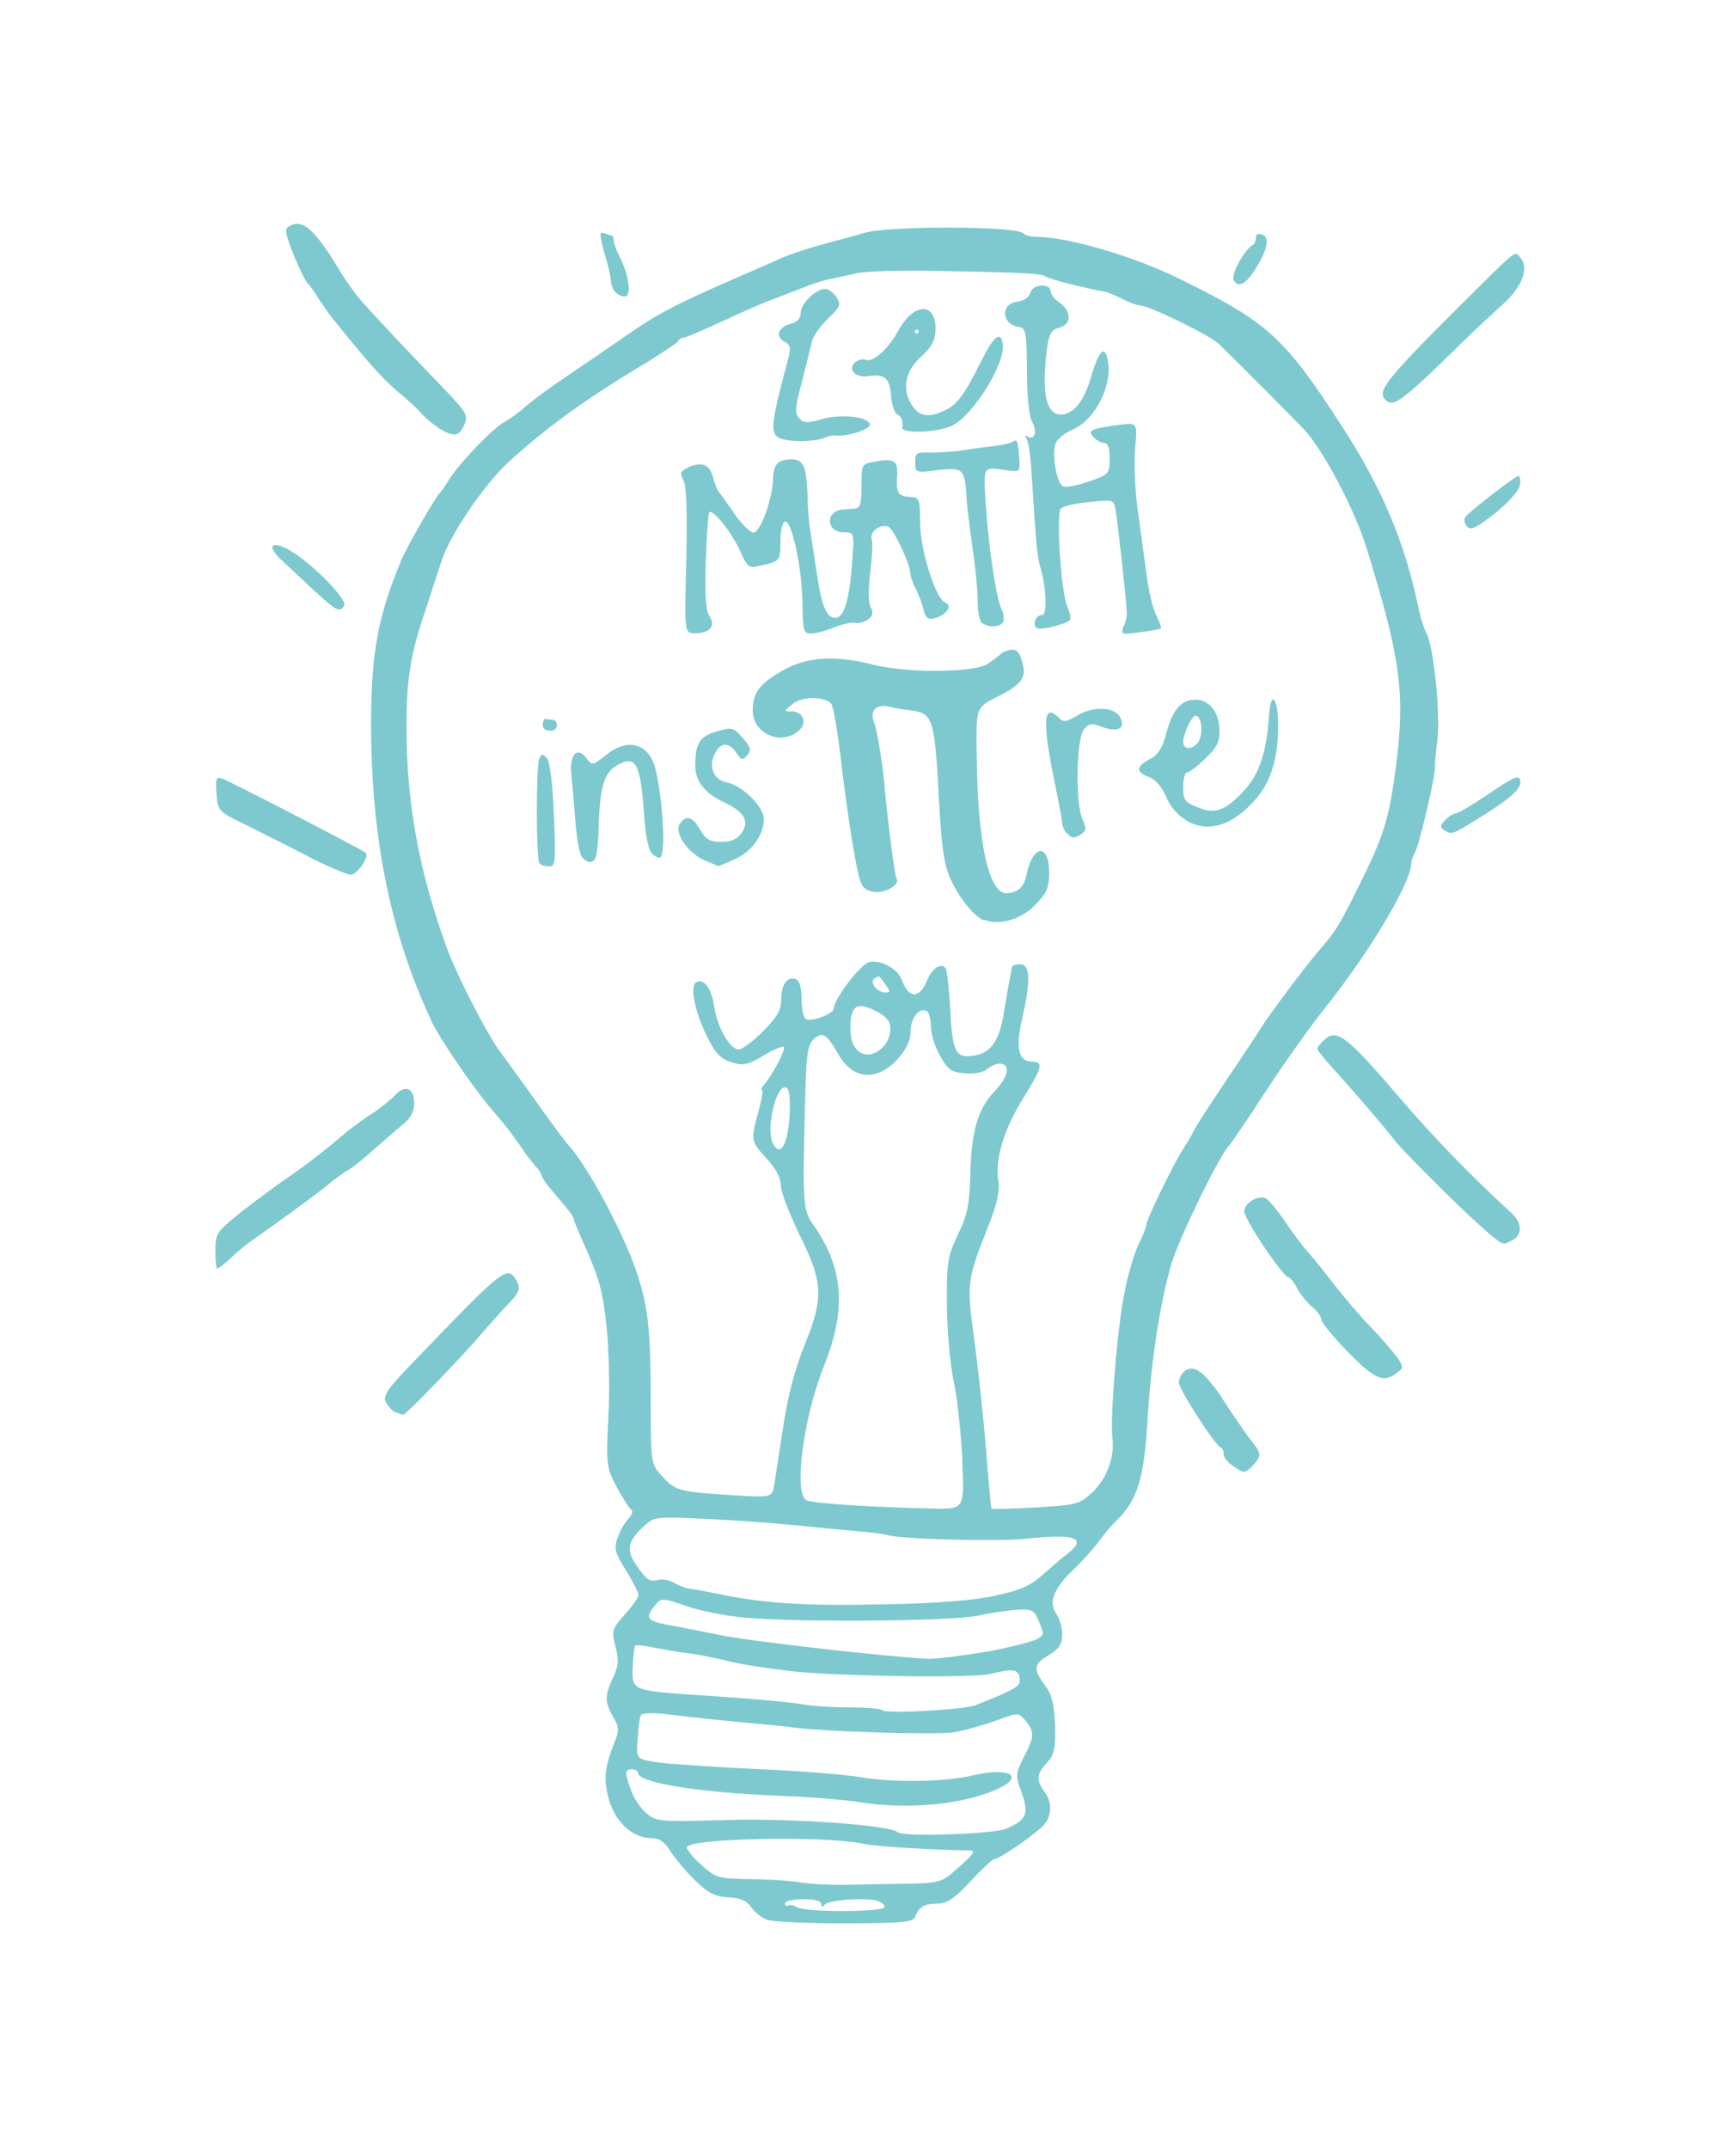 <?xml version="1.0" encoding="utf-8"?>
<!DOCTYPE svg PUBLIC "-//W3C//DTD SVG 20010904//EN" "http://www.w3.org/TR/2001/REC-SVG-20010904/DTD/svg10.dtd">
<svg version="1.0" xmlns="http://www.w3.org/2000/svg" width="640px" height="792px" viewBox="0 0 640 792" preserveAspectRatio="xMidYMid meet">
 <g fill="#7ec9cf">
  <path d="M282.4 707.4 c-1.8 -0.7 -4.3 -2.7 -5.5 -4.5 -1.6 -2.4 -4 -3.4 -8.4 -3.6 -4.9 -0.3 -7.5 -1.5 -12.3 -6.3 -3.3 -3.1 -7.3 -8.1 -9 -10.6 -2.2 -3.6 -4.2 -4.9 -7 -4.9 -6.9 0 -13.3 -5.8 -15.7 -14.2 -2.1 -7.6 -1.6 -11.8 2.1 -21.3 1.8 -4.3 1.6 -5.5 -0.6 -9.3 -3.1 -5.4 -3.1 -7.6 0 -14.4 2.1 -4.3 2.2 -6.4 0.9 -11.4 -1.5 -6 -1.3 -6.4 3.4 -11.8 2.8 -3.1 5.1 -6.3 5.1 -7.2 0 -0.9 -2.1 -4.9 -4.6 -9.1 -4.2 -6.6 -4.5 -8.1 -3.1 -12.1 0.9 -2.5 2.7 -5.7 4 -7 1.3 -1.3 1.8 -2.8 1 -3.3 -0.7 -0.4 -3.1 -4.2 -5.4 -8.4 -3.7 -7.2 -3.9 -7.9 -3 -26.2 0.6 -10.5 0.1 -25 -0.7 -33.1 -1.5 -13.6 -2.7 -17.8 -9.3 -32.4 -1.5 -3.4 -2.8 -6.6 -2.8 -7 0 -0.9 -0.9 -2.1 -8.5 -11.1 -1.9 -2.2 -3.4 -4.5 -3.4 -5.1 0 -0.6 -0.9 -1.9 -1.9 -3 -1 -1 -3.6 -4.3 -5.5 -7.2 -4.5 -6.3 -4.8 -6.9 -10.5 -13.5 -6.6 -7.5 -19.8 -26.8 -22.6 -33 -15.1 -32.2 -22.3 -67.6 -22.3 -109.4 0 -26.2 2.5 -39.9 11.2 -60.7 2.4 -5.5 12.4 -22.9 14.2 -24.7 0.4 -0.4 2.1 -2.7 3.6 -5.2 4.2 -6.4 16 -18.7 20.4 -21 2.1 -1.2 5.4 -3.6 7.5 -5.5 2.1 -1.9 8.5 -6.7 14.2 -10.5 5.8 -3.9 15.9 -10.8 22.5 -15.4 11.8 -8.2 17.8 -11.4 39.7 -21 6.1 -2.7 14.2 -6.1 18 -7.9 3.7 -1.6 11.1 -4 16.5 -5.4 5.4 -1.5 11.8 -3.1 14.2 -3.9 9.6 -2.7 56.8 -2.5 58.6 0.3 0.4 0.6 2.5 1.2 4.8 1.2 11.4 0 36.4 7.3 53.5 15.9 31.3 15.4 37.8 21.1 58.3 52.8 15.4 23.5 24 43.8 29.2 69.2 0.6 2.8 1.8 6.6 2.7 8.2 2.7 5.2 5.2 30 4 39.3 -0.6 4.8 -1 9.3 -0.9 9.9 0.6 1.8 -5.7 28.5 -7.2 31.3 -0.9 1.5 -1.5 3.4 -1.5 4.3 0 7 -15.6 33.1 -32.2 53.8 -4.9 6.1 -14.5 19.6 -21.3 30 -6.7 10.3 -13 19.6 -13.9 20.5 -4 4.6 -18.4 34.3 -21.1 43.5 -4.3 15 -7.5 36.1 -8.8 58.2 -1.2 20.5 -3.7 28.6 -11.1 36 -1.8 1.6 -4.8 5.2 -6.9 8.1 -2.1 2.8 -6.6 7.8 -10 10.9 -6.7 6.6 -8.5 11.8 -5.5 15.7 1 1.5 2.1 4.8 2.1 7.5 0 3.7 -1 5.2 -5.2 7.8 -5.5 3.3 -5.7 4.9 -0.4 12.1 1.8 2.5 2.7 6.7 3 13.8 0.1 8.5 -0.3 10.6 -3 13.6 -3.9 4 -4 6.6 -1 10.6 3.3 4.3 2.7 9.9 -1 13.2 -5.1 4.5 -15.7 11.7 -17.4 11.7 -0.7 0 -4.6 3.7 -8.8 8.2 -5.8 6.3 -8.7 8.2 -12 8.2 -4.9 0 -7 1.2 -8.4 4.8 -0.7 2.1 -3.9 2.4 -26.1 2.5 -13.8 0 -26.7 -0.6 -28.3 -1.3z m43.6 -4.3 c0.4 -0.7 -0.6 -1.8 -2.2 -2.4 -4.5 -1.5 -18.6 -0.4 -19.8 1.3 -0.7 1 -1.2 1 -1.2 -0.1 0 -1.3 -2.4 -1.9 -6.7 -1.9 -3.7 0 -6.7 0.7 -6.7 1.6 0 0.7 0.6 1.2 1.2 0.7 0.6 -0.3 2.1 -0.1 3.3 0.7 3 1.8 31 1.8 32.2 0z m7.5 -8.8 c13.5 -0.3 13.5 -0.3 20.2 -6.3 5.4 -4.8 6.1 -6 3.7 -6 -13 -0.1 -35.2 -1.5 -39 -2.4 -13.6 -3.1 -65.2 -2.1 -65.2 1.3 0 0.9 2.5 3.9 5.5 6.6 5.2 4.6 6.1 4.9 17.5 5.1 6.7 0 15.1 0.6 18.9 1.2 3.7 0.6 10.8 1 15.7 0.9 4.9 -0.1 15.1 -0.3 22.5 -0.4z m37.2 -20.2 c7.8 -3.3 8.7 -5.4 6 -13.2 -2.4 -6.6 -2.4 -7 0.7 -13.2 4 -7.5 4 -9.4 0.7 -13.5 -2.7 -3.1 -2.7 -3.1 -10.9 0 -4.5 1.6 -11.5 3.6 -15.7 4.3 -6.7 1 -50.7 -0.3 -61.5 -2.1 -2.4 -0.3 -9.9 -1 -16.5 -1.6 -12.3 -1.2 -13.6 -1.3 -27.9 -3 -4.6 -0.6 -8.8 -0.4 -9.3 0.3 -0.4 0.6 -1 4.6 -1.2 8.7 -0.6 7.5 -0.6 7.5 6.9 8.7 4.2 0.6 20.7 1.8 36.7 2.5 16 0.7 33.3 2.1 38.4 3 12.6 2.1 31.2 1.8 41.4 -0.6 12.9 -3.1 19.5 0 10 4.6 -12.4 6.1 -33.9 8.2 -52.5 5.1 -4.5 -0.7 -17.2 -1.8 -28.3 -2.2 -30.3 -1.2 -52.5 -4.8 -52.5 -8.5 0 -0.7 -1 -1.3 -2.2 -1.3 -2.7 0 -2.8 1 -0.4 7.6 0.9 2.8 3.4 6.6 5.5 8.4 3.7 3.3 4.6 3.4 30 2.7 23.7 -0.7 60.3 1.9 62.8 4.5 1.8 1.8 35.1 0.7 39.7 -1.2z m-10.8 -45.7 c15 -6 16.5 -6.9 16 -9.9 -0.4 -3.3 -2.7 -3.6 -10.9 -1.5 -6.3 1.5 -54 0.9 -71.9 -0.9 -8.2 -0.9 -19 -2.5 -24.1 -3.7 -4.9 -1.3 -12.1 -2.7 -15.7 -3.1 -3.6 -0.4 -9.3 -1.5 -12.6 -2.1 -3.3 -0.7 -6.1 -1 -6.6 -0.6 -0.3 0.3 -0.7 4.2 -0.9 8.7 -0.1 7.9 -0.1 7.9 27.6 9.7 15.3 1 30.9 2.4 34.6 3.1 3.7 0.7 11.7 1.2 17.7 1.2 6.1 0 11.5 0.4 12 1 1.3 1.5 30.3 -0.1 34.9 -1.9z m3.9 -19.6 c8.4 -1.6 16.6 -3.7 18.4 -4.6 2.7 -1.5 2.8 -1.9 0.9 -6.4 -1.8 -4.3 -2.5 -4.8 -7.8 -4.5 -3.1 0.1 -9.9 1.2 -14.8 2.2 -10.3 2.1 -66.4 2.5 -86 0.7 -6.9 -0.6 -16.6 -2.5 -21.6 -4.3 -9.1 -3.1 -9.1 -3.1 -11.8 0.3 -3.6 4.5 -2.4 5.5 8.5 7.3 4.9 0.9 12 2.4 15.7 3.1 9.9 2.2 63 8.2 77.2 8.8 3.3 0 12.9 -1.2 21.3 -2.7z m3 -20.7 c9.3 -1.9 13 -3.6 17.8 -7.8 3.3 -3 7.5 -6.6 9.3 -7.9 7 -5.7 2.2 -7.2 -16.2 -5.2 -11.1 1 -46.5 0.1 -51 -1.5 -1.2 -0.3 -5.2 -0.9 -9 -1.2 -3.7 -0.3 -14.1 -1.3 -23.2 -2.2 -9 -0.9 -24.7 -2.1 -34.9 -2.5 -18 -0.9 -18.4 -0.7 -22.2 2.7 -6 5.5 -6.6 8.8 -3 14.1 4 5.8 5.1 6.6 8.4 5.7 1.5 -0.4 4.3 0.1 6.1 1.3 1.9 1 4.3 1.9 5.1 1.9 0.9 0.1 5.5 0.9 10.5 1.9 16.8 3.6 33 4.6 61.8 3.9 18.9 -0.3 32.7 -1.5 40.5 -3.1z m-12 -50.2 c-0.6 -10.2 -1.9 -23.2 -3.3 -29.2 -1.2 -6 -2.4 -18.4 -2.4 -27.7 -0.1 -15.7 0.1 -17.5 4 -25.9 3.6 -7.3 4.3 -11.2 4.6 -21.7 0.4 -16.5 2.7 -24.6 9 -31.2 5.1 -5.4 6 -9.9 1.9 -10.2 -1.2 0 -3.3 0.9 -4.8 2.1 -1.3 1.2 -4.8 1.8 -8.1 1.5 -4.9 -0.4 -6.3 -1.3 -9.1 -6.4 -1.9 -3.3 -3.4 -8.1 -3.4 -10.8 0 -2.5 -0.7 -5.2 -1.5 -5.7 -2.7 -1.6 -6 2.4 -6 7.5 0 3.4 -1.5 6.4 -4.8 10.2 -7.8 8.4 -16.6 7.6 -22 -2.1 -4.2 -7.3 -5.7 -8.2 -9 -5.2 -2.2 2.1 -2.7 5.7 -3.1 23.8 -1 35.8 -0.7 39.3 2.8 44.2 11.4 16 12.6 31.2 4.3 52 -7.6 18.9 -11.4 46.9 -6.7 49.8 1.8 1.2 25.3 2.7 46.6 3.1 11.8 0.3 11.8 0.3 10.9 -18z m48.1 12 c5.2 -5.2 8.1 -12.9 7.2 -19.9 -0.9 -7.5 1.8 -40.9 4.5 -53.8 1.3 -6.7 3.7 -14.7 5.2 -17.7 1.6 -3.1 2.8 -6.3 2.8 -7 0 -1.9 9.7 -21.9 13.5 -27.9 1.6 -2.4 3.4 -5.5 3.9 -6.7 0.6 -1.2 6.1 -9.9 12.4 -19.2 6.3 -9.4 12.1 -18.1 12.9 -19.5 2.7 -4.3 14.7 -20.4 20.5 -27.3 6.9 -7.9 8.1 -10 16.8 -27.7 7.8 -15.9 9.6 -22.2 12.1 -41.2 3.4 -26.4 1.6 -39.9 -11.2 -80.9 -4.2 -13.3 -15 -33.9 -22 -42 -2.2 -2.5 -27.3 -27.7 -32.2 -32.4 -3.6 -3.3 -25.8 -14.1 -28.9 -14.1 -1 0 -3.9 -1 -6.6 -2.4 -2.5 -1.3 -5.5 -2.5 -6.6 -2.7 -8.2 -1.5 -20.1 -4.6 -21.3 -5.4 -1.8 -1.3 -6.1 -1.6 -39 -2.2 -13.9 -0.3 -28.2 0 -31.5 0.9 -3.3 0.7 -7.6 1.8 -9.7 2.1 -2.1 0.4 -6.3 1.8 -9.3 3 -3.1 1.2 -8.5 3.3 -12 4.6 -3.6 1.3 -12 5.1 -18.7 8.2 -6.9 3.1 -13 5.8 -13.8 5.8 -0.7 0 -1.6 0.6 -1.9 1.2 -0.1 0.6 -5.8 4.3 -12.4 8.4 -21.3 12.7 -36.1 23.4 -49.9 36 -9.3 8.5 -22 27.3 -25 36.9 -1.5 4.5 -4.2 13 -6.1 18.7 -5.4 15.9 -6.9 25.3 -6.7 44.2 0.1 26.8 4.8 52 14.8 79.4 3.7 10.2 14.7 31.5 19.3 37.8 2.2 3 8.4 11.5 13.5 18.7 5.1 7.2 10.5 14.5 12 16.2 6.3 6.9 17.1 26.4 23.1 41.2 6 15.4 7.2 23.7 7.3 50.5 0 25.9 0 25.9 4.2 30.4 4.8 5.4 6.7 5.8 26.1 7 14.5 0.9 14.5 0.9 15.3 -4.2 0.4 -2.8 1.9 -12.4 3.3 -21.4 1.6 -10.8 4.2 -20.7 7.6 -29.2 7.3 -17.8 7.2 -23.4 -1.6 -41.1 -3.7 -7.6 -6.9 -15.9 -6.9 -18.1 0 -2.8 -1.8 -6.3 -5.2 -10 -6 -6.6 -6 -6.7 -3.1 -17.4 1.2 -4.3 1.8 -7.9 1.3 -7.9 -0.6 0 0 -1.2 1.2 -2.5 3.4 -4.3 7.6 -12.6 6.9 -13.5 -0.4 -0.3 -3.9 1 -7.6 3.3 -6 3.6 -7.5 3.7 -11.8 2.4 -4 -1.3 -6 -3.4 -9 -9.6 -4.5 -9.1 -6.3 -18.4 -4 -19.8 2.8 -1.8 5.8 2.2 6.7 9 1.2 7.6 5.8 15.7 9 15.7 1.3 0 5.4 -3 9 -6.7 5.2 -5.2 6.7 -7.8 6.7 -11.7 0 -5.5 2.2 -8.7 5.4 -7.5 1.3 0.4 2.1 3.1 2.1 7.2 0 3.6 0.7 7 1.6 7.5 1.8 1.2 10.3 -1.9 10.3 -3.9 0 -3.4 9.7 -16.2 13 -17.1 4.2 -1 10.5 2.4 12 6.4 2.5 7.2 6.6 7.3 9.4 0.3 1.9 -4.6 5.4 -6.7 6.9 -4.3 0.4 0.9 1.2 7.3 1.6 14.4 0.7 15.6 1.9 18.6 7.8 17.8 7 -0.7 10.3 -5.2 12 -16 0.9 -5.2 1.8 -10.9 2.2 -12.6 0.3 -1.6 0.7 -3.4 0.7 -4 0.1 -0.7 1.5 -1.2 3.1 -1.2 3.7 0 4 6 0.7 20.2 -2.5 10.8 -1.3 15.7 3.7 15.7 4.3 0 3.7 2.2 -3.1 13.2 -7.2 11.4 -10.6 22.6 -9.4 30.4 0.7 4 -0.3 8.7 -4.3 18.7 -7.2 18.1 -7.3 19.8 -4.6 39.6 1.3 9.4 3.3 27.4 4.3 39.7 1 12.4 1.9 22.8 2.1 23.1 0.1 0.3 7.3 0.1 16.2 -0.4 15.6 -0.9 16.3 -1.2 21.1 -5.7z m-111.8 -138.9 c0.3 -6.7 -0.1 -9.7 -1.3 -10.2 -3.7 -1.3 -7.6 15.6 -4.8 20.8 2.7 5.1 5.5 0.1 6.1 -10.6z m37.2 -31.5 c0 -3 -1.3 -4.6 -5.1 -6.7 -6.6 -3.4 -9.1 -2.5 -9.6 3.6 -0.4 6.9 0.9 10.5 4.6 12 4.3 1.5 10 -3.4 10 -8.8z m-1.6 -16.2 c-1 -1.5 -2.1 -3 -2.4 -3.3 -0.1 -0.1 -1 0 -1.9 0.6 -2.1 1.3 0.9 5.2 4 5.2 1.9 0 1.9 -0.4 0.3 -2.5z"/>
  <path d="M362.7 339.2 c-3.7 -1.5 -9.1 -8.2 -12.3 -15.3 -2.4 -5.2 -3.3 -11.7 -4.3 -30.1 -1.5 -28.6 -2.2 -30.9 -9.9 -31.9 -3.1 -0.4 -7 -1 -8.7 -1.5 -4.3 -1 -6.9 1.5 -5.4 5.4 1.2 3.3 3 13.3 3.9 23.2 1.5 15.6 3.9 33.9 4.5 34.8 1.5 2.2 -4.5 5.7 -8.5 4.9 -3.3 -0.6 -4.5 -1.9 -5.5 -6.3 -1.8 -7.8 -4.3 -23.7 -6.7 -44.2 -1.2 -9.7 -2.7 -18.3 -3.4 -18.9 -2.7 -2.7 -10.5 -2.7 -14.1 0.1 -3.4 2.7 -3.4 2.8 -0.4 2.8 4 0 5.8 4 3 6.7 -6.3 6.3 -17.4 1.8 -17.4 -7 0 -6.6 2.4 -9.7 10.9 -14.7 9.1 -5.2 19.5 -5.8 33.6 -2.2 12.3 3.1 36.9 3 42.1 -0.3 2.2 -1.5 4.3 -3.1 4.8 -3.6 0.4 -0.6 2.1 -1.3 3.6 -1.6 2.2 -0.3 3.3 0.7 4.3 4.3 1.8 6 0.1 8.4 -9.7 13.3 -7.3 3.7 -7.3 3.7 -7 22 0.3 32.2 4.6 51.1 11.5 50.1 4.3 -0.6 6 -2.4 7 -7.5 2.4 -10.6 8.2 -10.8 8.2 0 0 5.5 -0.9 7.5 -5.1 11.8 -5.2 5.4 -13.5 7.8 -18.9 5.5z"/>
  <path d="M198.9 318.2 c-1.3 -1.2 -1.3 -35.4 -0.1 -38.5 0.7 -1.8 1.2 -1.9 2.7 -0.4 1.2 1.2 2.2 8.7 2.7 21 0.7 17.4 0.6 19 -1.6 19 -1.5 0 -3.1 -0.4 -3.6 -1z"/>
  <path d="M259.9 317.2 c-6.3 -2.8 -11.2 -9.9 -9.4 -13.3 2.2 -3.7 4.8 -3.1 7.6 1.9 2.1 3.6 3.6 4.5 7.8 4.5 3.6 0 5.8 -0.9 7.5 -3.3 3 -4.2 1 -7.8 -6.3 -11.2 -7.2 -3.4 -10.6 -7.6 -10.8 -13.2 0 -8.5 1.5 -11.1 7.8 -13 5.8 -1.6 6.3 -1.6 9.7 2.4 3 3.4 3.3 4.6 1.6 6.4 -1.6 1.9 -2.1 1.9 -3.9 -0.9 -2.7 -4 -5.7 -4 -7.8 0 -2.7 4.8 -0.7 9.9 4 10.8 6 1.2 13.9 9 13.9 13.6 0 5.8 -4.5 12.1 -10.8 14.8 -3.1 1.5 -5.8 2.5 -6.1 2.5 -0.1 -0.1 -2.4 -1 -4.9 -2.1z"/>
  <path d="M214.5 315.8 c-0.9 -1.2 -1.9 -7 -2.4 -13.2 -0.4 -6.1 -1.2 -13.9 -1.5 -17.5 -0.7 -7.3 2.4 -10.2 5.8 -5.4 1.9 2.5 2.2 2.4 6.9 -1.3 7.3 -6.1 14.7 -4.9 17.7 3 2.8 7.8 4.8 32.4 2.5 34.6 -0.4 0.4 -1.8 -0.1 -3 -1.3 -1.5 -1.3 -2.5 -6.7 -3.1 -14.8 -1.3 -18.6 -3 -21.6 -9.6 -18 -4.8 2.5 -6.4 7.3 -7 20.2 -0.1 6.6 -0.7 12.9 -1.2 13.9 -0.9 2.4 -3 2.2 -5.1 -0.1z"/>
  <path d="M393.1 307 c-0.9 -1 -1.6 -3 -1.6 -4.2 -0.1 -1.2 -1.2 -7.3 -2.5 -13.5 -4.8 -23.1 -4.5 -30.4 1.2 -24.9 1.8 1.9 2.7 1.8 7 -0.7 5.7 -3.4 13.2 -3.3 15.6 0.4 2.5 4.2 -0.6 6 -6.3 3.9 -4.2 -1.6 -4.9 -1.5 -7 1 -2.7 3.7 -3.1 27.3 -0.4 33 1.5 3.3 1.3 4.2 -0.4 5.4 -2.8 1.8 -3.7 1.6 -5.4 -0.4z"/>
  <path d="M437.5 302.5 c-3.1 -1.8 -6 -5.1 -7.6 -8.8 -1.5 -3.6 -3.9 -6.4 -6.3 -7.3 -4.9 -1.8 -4.9 -3.9 0.3 -6.6 3 -1.5 4.6 -4 6 -9.3 2.4 -9 5.5 -12.6 10.9 -12.6 5.2 0 8.8 4.8 8.8 11.8 0 3.9 -1.2 6.1 -5.4 10 -2.8 2.8 -6 5.1 -6.7 5.1 -0.7 0 -1.3 2.4 -1.3 5.4 0 4.6 0.6 5.5 5.2 7.3 6.6 2.8 10.5 1.3 17.5 -6.4 5.5 -6.1 8.1 -14.1 9 -28 0.7 -9.3 3.4 -5.5 3.3 4.5 0 12 -2.7 20.7 -8.4 27.1 -8.4 9.6 -17.4 12.4 -25.3 7.8z m4.6 -29.7 c1.6 -3.1 0.7 -9 -1.3 -9 -1.5 0 -4.6 6.7 -4.6 9.7 0 3.3 4.2 2.7 6 -0.7z"/>
  <path d="M200.1 266.8 c0.1 -1.2 0.7 -2.1 1.2 -1.8 0.6 0.1 1.8 0.3 2.5 0.3 0.9 0 1.5 0.9 1.5 2.1 0 1.2 -1.2 2.1 -2.8 1.9 -1.6 0 -2.7 -1.2 -2.4 -2.5z"/>
  <path d="M253 207.1 c0.4 -18.9 0.1 -27.7 -1 -30 -1.5 -2.8 -1.3 -3.4 1.9 -4.9 4.9 -2.2 7.8 -1 9 3.9 0.6 2.2 1.6 4.8 2.5 5.7 0.7 1 3.4 4.6 5.8 8.2 2.5 3.4 5.4 6.3 6.6 6.3 2.5 0 7 -12.4 7.2 -19.8 0.1 -5.4 1.8 -7.2 6.7 -7.2 4.5 0 5.5 2.4 6 12.7 0 4.9 0.6 11.1 1 13.5 0.4 2.5 1.5 9.6 2.4 15.7 1.9 12.6 3.6 16.5 6.9 16.5 3.1 0 5.1 -6.3 6.1 -19.8 0.9 -11.7 0.9 -11.7 -3.1 -11.7 -6.4 0 -6.9 -7.8 -0.4 -8.4 1 0 3 -0.3 4.5 -0.3 2.1 -0.3 2.5 -1.8 2.5 -8.4 0 -8.1 0 -8.1 5.2 -9 6.9 -1.3 8.4 -0.3 7.9 5.8 -0.3 6 0.4 7 5.1 7.3 3.1 0.1 3.4 0.9 3.4 9.1 0 10.3 5.7 28.5 9.3 29.8 2.8 1.2 0.4 4.6 -4 5.8 -2.2 0.6 -3.3 -0.1 -4 -3.1 -0.4 -2.1 -1.8 -5.5 -2.8 -7.6 -1.2 -2.1 -2.1 -4.9 -2.1 -6.1 -0.1 -3.1 -5.8 -15.4 -7.8 -16.8 -2.8 -1.6 -7.5 1.6 -6.4 4.6 0.4 1.3 0.1 6.9 -0.6 12.3 -0.7 6.1 -0.7 10.6 0.1 12.4 1.2 2.2 1 3.3 -1 4.8 -1.3 1 -3.4 1.5 -4.5 1.2 -1 -0.4 -4.3 0.3 -7.5 1.5 -3.1 1.3 -7 2.4 -8.8 2.4 -3 0 -3.1 -0.7 -3.3 -12.4 -0.3 -13 -4.2 -30.3 -6.6 -28.8 -0.9 0.6 -1.5 3.9 -1.5 7.6 0 6.9 -0.1 7 -7.9 8.7 -3.7 0.9 -4.3 0.4 -6.9 -5.4 -3 -6.9 -10.2 -15.7 -11.4 -14.4 -0.4 0.4 -1 8.7 -1.3 18.1 -0.4 12.7 0 18.1 1.3 20.1 2.5 3.6 0.3 6.4 -5.2 6.4 -4 0 -4 0 -3.3 -26.7z"/>
  <path d="M414.4 230.7 c0.7 -1.9 1.2 -4.2 1 -5.1 -0.3 -6.1 -3.6 -35.2 -4.2 -38.1 -0.7 -3.4 -1 -3.4 -10 -2.4 -5.1 0.4 -9.7 1.6 -10.2 2.5 -1.6 2.7 0.1 30 2.4 35.8 2.1 5.4 2.1 5.4 -3.9 7.2 -3.3 1 -6.6 1.3 -7.3 0.9 -1.8 -1.2 -0.1 -5.2 1.9 -4.8 2.1 0.3 1.6 -10.5 -0.6 -17.7 -1.2 -4.2 -1.6 -9.3 -3.4 -37.6 -0.3 -4.3 -1 -8.5 -1.6 -9.6 -0.7 -1.2 -0.6 -1.6 0.4 -0.9 2.5 1.5 3.6 -1.8 1.6 -5.4 -1.2 -2.1 -1.9 -9.7 -1.9 -19 -0.1 -14.1 -0.4 -15.6 -3 -16 -6.4 -0.9 -6.9 -8.5 -0.6 -9.3 2.4 -0.3 4.5 -1.6 4.9 -3.4 1 -3.3 7.5 -3.4 7.5 -0.3 0 1 1.5 3 3.4 4.2 4.3 3.1 4.3 7.9 -0.3 9.1 -2.8 0.6 -3.7 2.1 -4.5 7.6 -2.1 16 -0.4 24.4 5.1 24.4 4.6 0 8.7 -5.1 11.2 -14.1 2.8 -9.4 4.8 -11.5 6 -6.4 2.2 8.8 -4.2 22.2 -12.6 25.9 -3.4 1.5 -6.3 3.9 -6.7 5.7 -1.2 4.6 0.7 14.5 3 15.4 1.2 0.4 5.4 -0.4 9.6 -1.9 7.2 -2.5 7.5 -2.8 7.5 -8.4 0 -3.9 -0.6 -5.7 -2.1 -5.7 -1 0 -2.8 -1 -3.9 -2.2 -2.2 -2.5 -1.3 -3 9.3 -4.5 6.9 -0.9 6.9 -0.9 6.1 8.2 -0.4 5.1 -0.1 14.8 0.7 21.4 0.9 6.7 2.4 17.7 3.3 24.1 0.7 6.6 2.5 13.9 3.7 16.3 1.2 2.5 2.1 4.8 1.8 5.1 -0.3 0.1 -3.7 0.9 -7.6 1.3 -7.2 1 -7.2 1 -6.1 -2.5z"/>
  <path d="M362 229.6 c-0.9 -0.6 -1.6 -4.3 -1.6 -8.5 0 -4 -0.9 -12.9 -1.9 -19.5 -0.9 -6.6 -2.1 -15.1 -2.2 -18.9 -0.7 -10 -1.3 -10.5 -10.8 -9.4 -7.9 1 -8.1 0.9 -8.1 -2.8 0 -3.6 0.4 -3.9 5.7 -3.7 3 0 8.5 -0.3 12.3 -0.9 3.7 -0.6 9 -1.3 11.7 -1.6 2.7 -0.3 5.5 -1 6.3 -1.5 1.6 -1 1.8 -0.7 2.4 6.4 0.3 4.9 0.3 4.9 -6.4 3.9 -6.9 -1 -6.9 -1 -6 12.6 1.2 17.4 3.9 34.6 5.8 38.8 0.9 1.6 1 3.9 0.6 4.8 -1.2 1.9 -5.4 2.1 -7.6 0.4z"/>
  <path d="M286.7 161.1 c-2.7 -1.9 -2.1 -6.6 3.3 -26.7 1.8 -6.4 1.6 -7.2 -0.9 -8.5 -3.4 -1.9 -2.2 -5.4 2.5 -6.6 2.4 -0.6 3.6 -2.1 3.6 -4 0 -3.4 5.4 -8.7 9 -8.8 1.2 0 3.1 1.3 4.2 3.1 1.8 2.7 1.3 3.6 -3.1 7.8 -2.8 2.7 -5.5 6.4 -6 8.5 -0.4 2.1 -2.2 8.8 -3.7 15 -2.5 9.4 -2.7 11.5 -0.9 13.3 1.6 1.8 3 1.8 8.2 0.3 7 -2.1 17.8 -0.9 17.8 2.1 0 1.8 -9.4 4.6 -12.6 3.9 -0.7 -0.1 -2.4 0.1 -3.7 0.7 -4.2 1.9 -15 1.8 -17.7 -0.1z"/>
  <path d="M332.7 157.4 c0 -3.1 -0.3 -3.7 -2.1 -4.8 -0.9 -0.6 -1.9 -3.6 -2.1 -6.7 -0.4 -6.4 -2.4 -8.2 -8.1 -7.3 -4.9 0.9 -8.2 -2.4 -5.1 -5.1 1.3 -0.9 2.8 -1.3 3.4 -1 2.5 1.6 8.4 -3.3 12.3 -10.3 5.8 -10.9 14.2 -11.1 13.9 -0.4 -0.1 3.6 -1.5 6.3 -5.4 9.7 -6 5.5 -7.2 12.4 -3 18.3 2.5 3.7 6.1 4.2 11.7 1.5 4.5 -1.9 7.5 -6 13.6 -18.3 4.6 -9.3 7.2 -11.2 7.9 -6.1 1 7 -10.9 26.2 -18.7 30 -5.2 2.5 -18.4 3.1 -18.4 0.7z m6 -35.2 c0 -0.4 -0.3 -0.7 -0.7 -0.7 -0.4 0 -0.7 0.3 -0.7 0.7 0 0.4 0.3 0.7 0.7 0.7 0.4 0 0.7 -0.3 0.7 -0.7z"/>
  <path d="M454.4 540.2 c-1.8 -1.2 -3.3 -3.1 -3.3 -4.3 0 -1 -0.4 -2.2 -1.2 -2.5 -2.1 -0.9 -15.3 -21.4 -15.3 -23.8 0 -1.3 0.9 -3.3 2.1 -4.2 3.4 -2.8 7.6 0.3 14.4 10.8 3.3 5.1 7.5 11.2 9.3 13.6 4.8 6 4.8 6.6 1.8 10 -3.1 3.4 -3.6 3.4 -7.8 0.4z"/>
  <path d="M145.7 520.5 c-1 -0.3 -2.5 -2.1 -3.4 -3.6 -1.3 -2.5 0.3 -4.8 11.7 -16.6 32.2 -33.4 33.1 -34.2 36.6 -28 1.3 2.7 0.9 3.9 -2.8 7.9 -2.5 2.5 -6.7 7.3 -9.6 10.6 -7.3 8.7 -28.6 30.7 -29.5 30.6 -0.4 0 -1.8 -0.4 -2.8 -0.9z"/>
  <path d="M496.7 498.1 c-5.2 -5.4 -9.6 -10.8 -9.6 -11.8 0 -1 -1.5 -3.1 -3.3 -4.6 -1.9 -1.5 -4.3 -4.5 -5.5 -6.7 -1.2 -2.4 -2.7 -4.2 -3.3 -4.2 -1.9 0 -16.3 -21.4 -16.3 -24.3 0 -3 4.8 -6 7.8 -4.9 1 0.4 4.3 4.3 7.2 8.5 2.8 4.3 6.7 9.4 8.5 11.4 1.8 1.9 6.1 7.3 9.7 12 3.6 4.6 9.7 11.8 13.8 16 3.9 4 8.2 9.1 9.6 11.1 2.2 3.3 2.1 3.6 -0.4 5.5 -4.9 3.7 -8.2 2.2 -18.1 -7.9z"/>
  <path d="M79.4 461 c0 -6.1 0.6 -7 7.2 -12.4 3.9 -3.3 11.8 -9.1 17.5 -13.2 9.6 -6.6 13.8 -9.9 24.7 -19 2.1 -1.6 6.1 -4.6 9 -6.4 2.8 -1.8 6.4 -4.8 7.9 -6.4 3.7 -4 7 -2.5 7 3 0 3 -1.3 5.5 -3.9 7.6 -2.2 1.8 -7 6 -10.9 9.4 -3.7 3.4 -7.9 6.7 -9.3 7.5 -1.3 0.7 -4.8 3.1 -7.5 5.4 -4.9 4 -16.3 12.3 -26.5 19.5 -2.8 1.9 -7 5.2 -9.4 7.6 -2.4 2.2 -4.8 4 -5.1 4 -0.4 0 -0.7 -3 -0.7 -6.6z"/>
  <path d="M548.7 454.4 c-6.1 -4.9 -30 -28.5 -34.2 -33.7 -3.7 -4.8 -14.8 -17.8 -22.9 -26.7 -3.3 -3.6 -6 -7 -6 -7.5 0 -0.4 1.3 -2.1 2.8 -3.4 4.3 -4 8.1 -1.2 26.4 20.1 13.9 16.3 27.7 30.4 41.8 43.3 4.6 4 4.9 8.4 1 10.6 -3.7 1.9 -3 2.1 -9 -2.7z"/>
  <path d="M113.2 315.4 c-7.3 -3.7 -17.8 -9 -23.2 -11.7 -9.6 -4.6 -9.7 -4.9 -10.2 -11.2 -0.4 -5.7 -0.1 -6.3 2.2 -5.5 2.7 0.9 51.4 26.1 52.8 27.3 1.5 1.3 -3 8.1 -5.4 8.1 -1.5 0 -8.7 -3.1 -16.2 -6.9z"/>
  <path d="M532.4 305.9 c-1.6 -0.9 -1.5 -1.6 0.4 -3.7 1.3 -1.3 3.1 -2.4 3.9 -2.4 0.9 0 5.8 -3 11.4 -6.7 10.5 -7.2 12.4 -7.9 12.4 -4.8 0 2.8 -4.2 6.4 -15.4 13.3 -10.2 6.3 -9.9 6.1 -12.7 4.3z"/>
  <path d="M115.9 217.8 c-4.2 -4 -9.4 -8.8 -11.5 -10.8 -7.8 -7 -3.1 -8.5 6 -1.8 8.7 6.4 17.5 16.2 16.5 18 -1.6 2.7 -2.8 2.1 -10.9 -5.4z"/>
  <path d="M540.3 193.3 c-0.4 -0.7 -0.6 -2.1 0 -2.8 0.9 -1.6 18.4 -15.1 19.5 -15.1 0.4 0 0.7 1.2 0.7 2.7 0 2.7 -6 9 -13.5 14.2 -4.2 3 -5.4 3.1 -6.7 1z"/>
  <path d="M161.4 157.5 c-2.2 -1.5 -4.9 -3.7 -6 -5.1 -1 -1.2 -5.1 -5.1 -9.3 -8.5 -6.1 -5.4 -10.6 -10.5 -24.4 -27.7 -0.7 -0.9 -2.5 -3.6 -4.2 -6 -1.5 -2.5 -3.1 -4.8 -3.6 -5.2 -2.4 -2.2 -9.1 -18.6 -8.4 -20.4 0.4 -1.2 2.4 -2.1 4.2 -2.1 3.7 0 8.2 5.1 15.1 16.5 2.1 3.7 6 9.1 8.5 12 6.7 7.5 20.1 21.7 30.6 32.5 8.2 8.7 8.8 9.6 7.2 13.2 -1.9 4.3 -3.9 4.5 -9.7 0.9z"/>
  <path d="M510.7 147.3 c-3.1 -3.1 0.3 -7.5 27.4 -34.5 22.2 -22 20.2 -20.4 22.5 -17.7 3.1 3.7 0.6 10.6 -6.3 16.8 -3.4 3.1 -9.9 9.1 -14.1 13.2 -23.5 23.1 -26.5 25.3 -29.5 22.2z"/>
  <path d="M226.8 107.6 c-0.9 -1 -1.6 -3 -1.6 -4.2 0 -1.2 -1 -5.8 -2.4 -10.2 -1.9 -7.2 -1.9 -7.9 0.1 -7.2 1.2 0.4 2.5 0.9 2.8 0.9 0.3 0 0.6 0.9 0.6 1.9 0 0.9 1 3.7 2.2 6 3.4 6.7 4.5 14.5 1.8 14.5 -1.2 0 -2.8 -0.9 -3.6 -1.8z"/>
  <path d="M454.7 102.8 c-0.7 -2.1 4.6 -11.5 7.3 -12.6 0.6 -0.3 1 -1.5 1 -2.7 0 -1.2 0.9 -1.6 2.4 -1 2.8 1 1.9 5.7 -2.8 13 -3.4 5.5 -6.6 6.9 -7.9 3.3z"/>
 </g>
</svg>